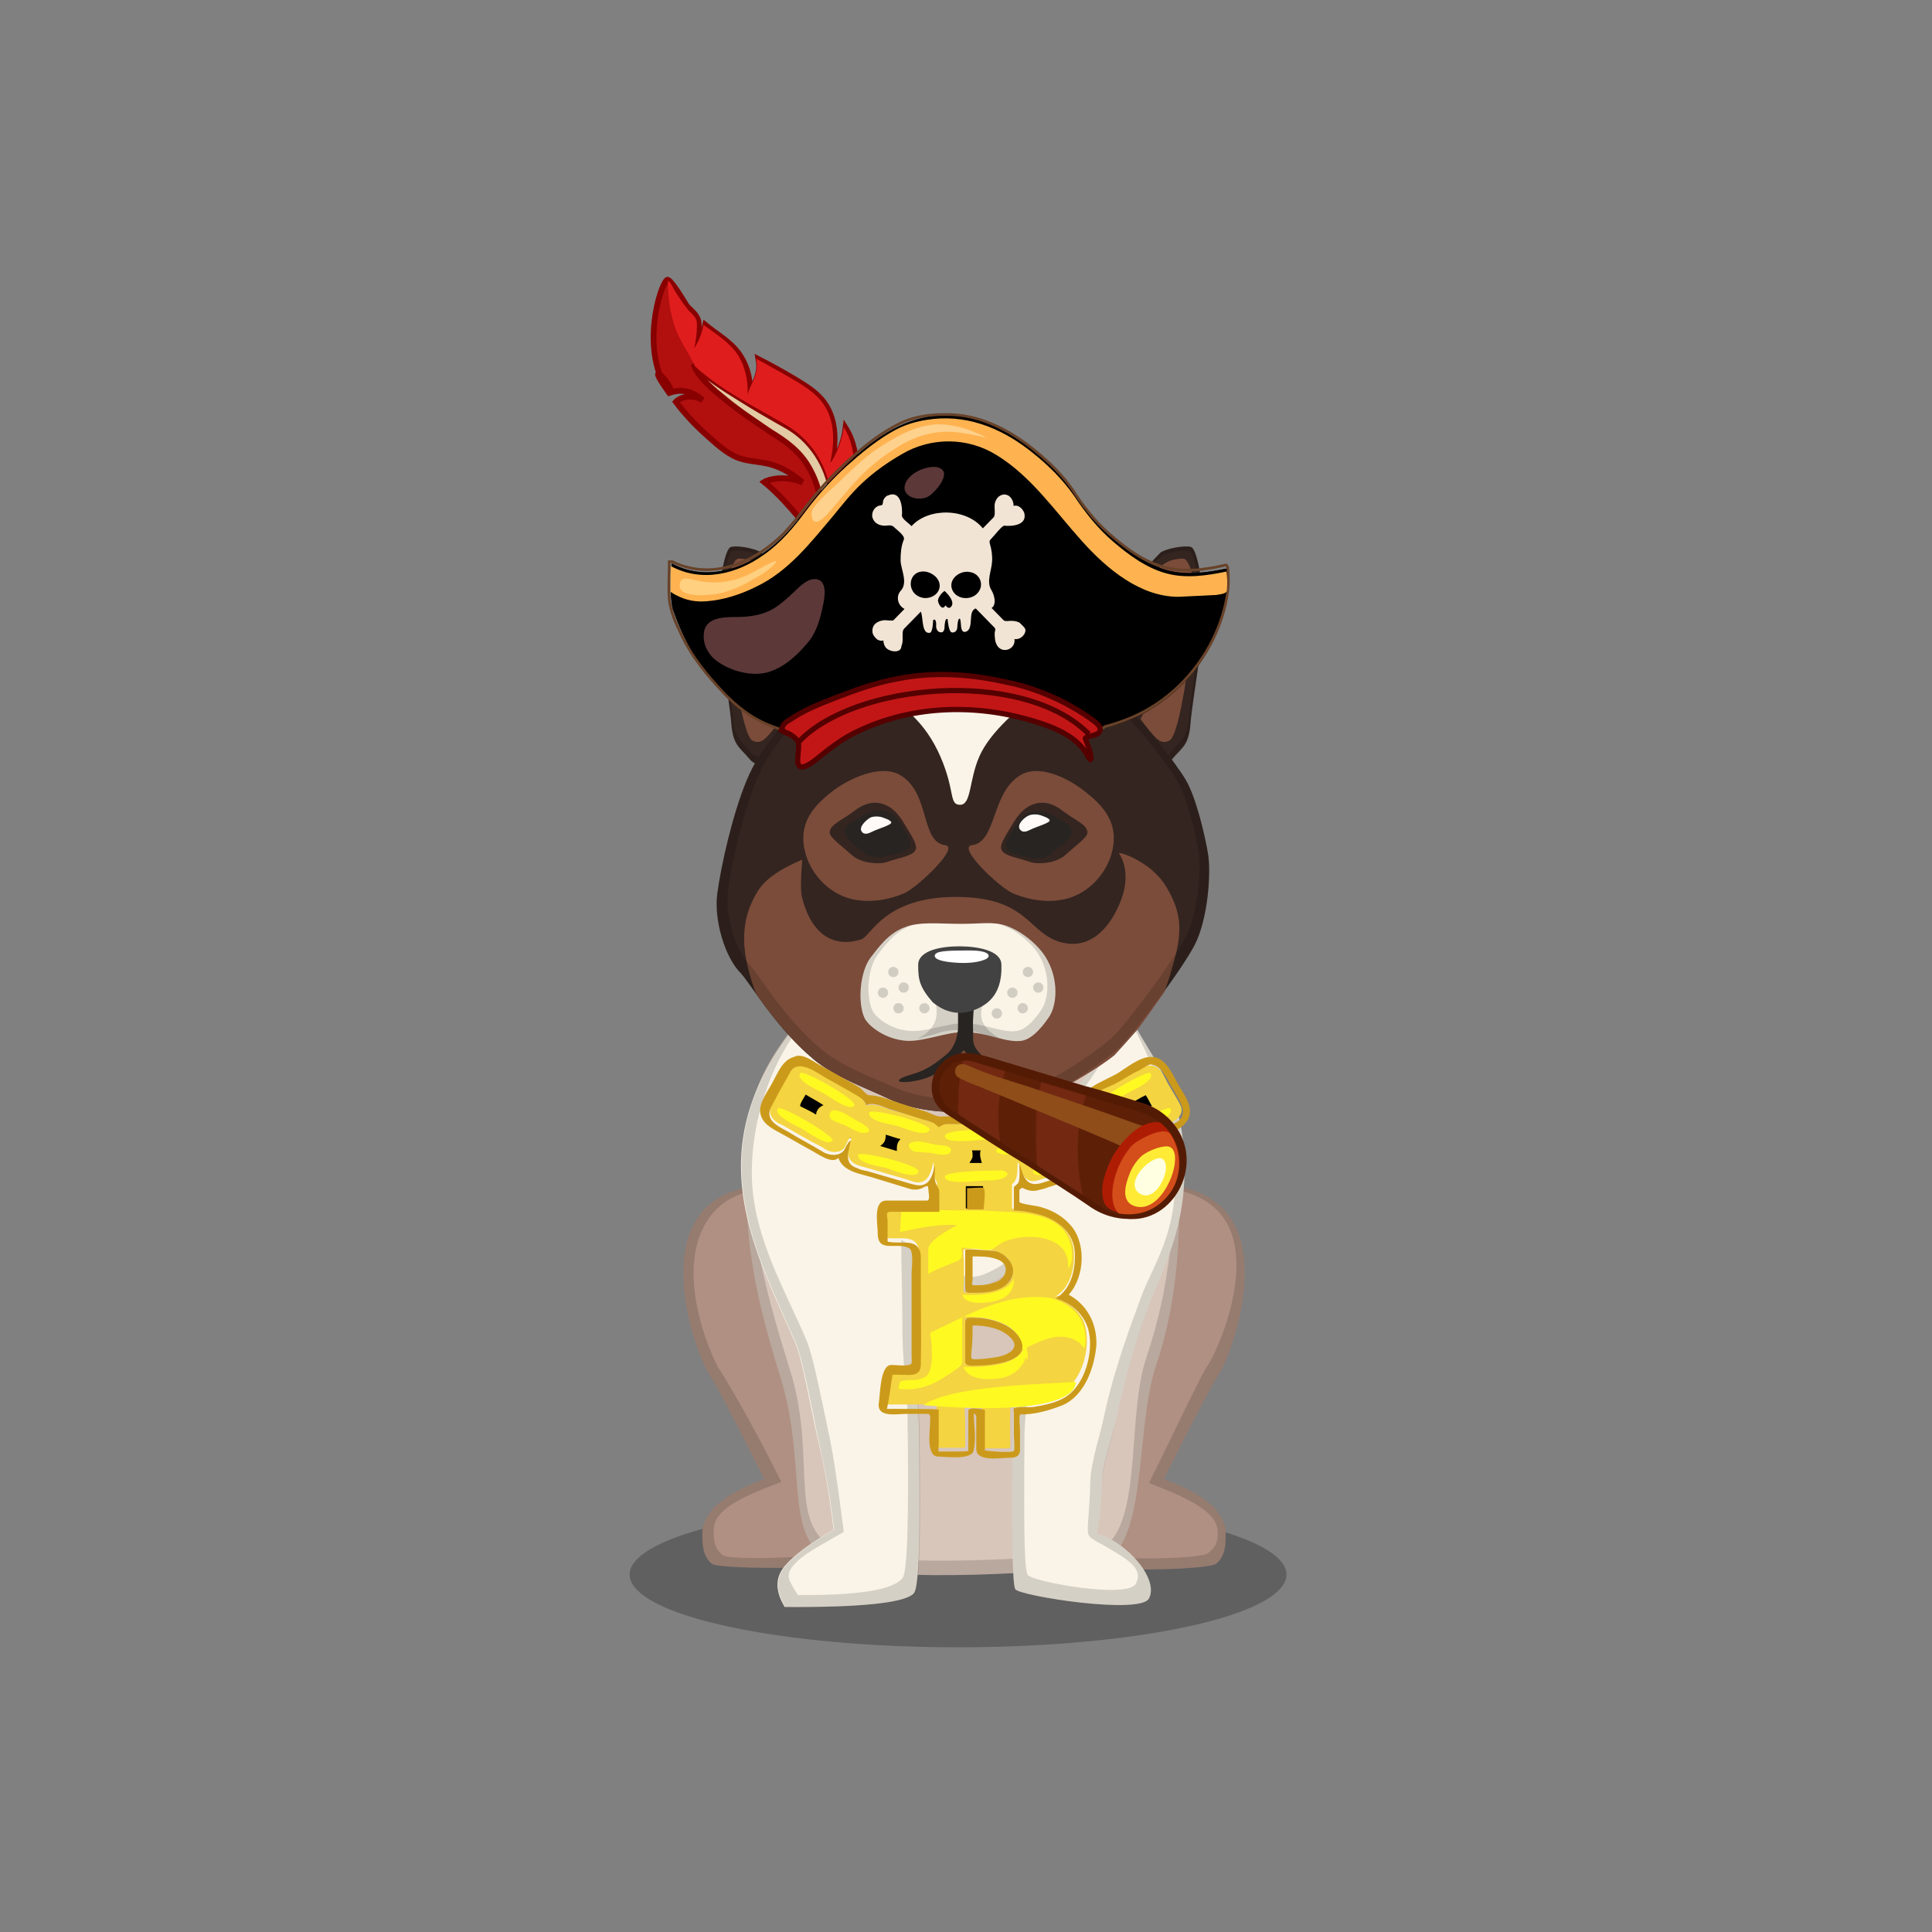 ﻿<?xml version="1.0" encoding="utf-8"?><!DOCTYPE svg PUBLIC "-//W3C//DTD SVG 1.1//EN" "http://www.w3.org/Graphics/SVG/1.1/DTD/svg11.dtd"><svg x="0" y="0" width="340px" height="340px" viewBox="0, 0, 340, 340" preserveAspectRatio="xMidYMid" font-size="0" id="a" enable-background="new 0 0 340 340" xmlns="http://www.w3.org/2000/svg" xmlns:xlink="http://www.w3.org/1999/xlink" xmlns:xml="http://www.w3.org/XML/1998/namespace" version="1.1"><rect x="0" y="0" width="340" height="340" fill="#808080" stroke="none"/><g id="b" fill="#000"><g id="c"><g transform="translate(0, 0) translate(0, 224)" id="d"><ellipse cx="168.6" cy="53.1" rx="57.8" ry="12.8" fill-opacity="0.25" id="e" /></g><g id="f"><g transform="translate(112, 105.2) translate(22, 133)" id="g" /><g transform="translate(127.5, 273.3) scale(1) translate(-127.5, -273.3) translate(90.9, 84.8) translate(29, 123)" id="h"><g transform="translate(22.5, 34.5) scale(-1, 1) translate(-22.5, -34.5)" id="i"><path d="M0.5 21.2 C0.5 5.6 29.7 -5.2 40.3 4.4 C49.4 12.7 41.6 31.9 40.3 33.7 C39.4 34.9 36.1 41.1 30.4 52.5 C37.7 55.2 41.3 58.4 41.3 62.1 C41.3 63.8 41.3 66.1 39.6 67.4 C38.3 68.4 19.6 68.3 15.4 67.4 C11.2 66.5 0.3 66.2 0.5 57.8 C0.7 48.8 0.5 29.2 0.5 21.2 z" id="j" fill="#B09082" /><path d="M0.5 21.2 C0.5 5.6 29.7 -5.2 40.3 4.4 C49.4 12.7 41.6 31.9 40.3 33.7 C39.4 34.9 36.1 41.1 30.4 52.5 C37.7 55.2 41.3 58.4 41.3 62.1 C41.3 63.8 41.3 66.1 39.6 67.4 C38.3 68.4 19.6 68.3 15.4 67.4 C11.2 66.5 0.3 66.2 0.5 57.8 C0.7 48.8 0.5 29.2 0.5 21.2 z M2 21.6 C2 25.7 2.6 32.8 2.5 39.9 C2.4 45.8 1.6 51.8 1.6 55.7 C1.4 63.7 11.3 64.4 15.3 65.3 C19.3 66.2 36.4 66.9 37.7 65.9 C39.3 64.7 39.3 63 39.3 61.4 C39.3 57.9 34.4 55.6 27.4 53 C32.8 42.1 37.7 34 38.5 32.9 C40.9 28.4 47 12.6 38.4 4.6 C28.3 -4.5 2 6.8 2 21.6 z" opacity="0.15" id="k" /></g></g><g transform="translate(212.4, 273.3) scale(1) translate(-212.4, -273.3) translate(90.9, 84.8) translate(107, 157.5) scale(-1, 1) translate(-107, -157.5) translate(85, 123)" id="l"><g id="m"><path d="M42.8 20.7 C42.8 5.1 15.8 -5.2 5.2 4.4 C-3.9 12.7 3.9 31.9 5.2 33.7 C6.1 34.9 9.4 41.1 15.1 52.5 C7.8 55.2 4.2 58.4 4.2 62.1 C4.2 63.8 4.2 66.1 5.9 67.4 C7.2 68.4 24.3 69 30.1 67.4 C30.3 67.3 33.1 66.7 34 66.4 C37.5 65.2 42.4 63.3 42.7 59.9 C44.2 44.3 42.8 29.9 42.8 20.7 z" id="n" fill="#B09082" /><path d="M42.8 20.7 C42.8 29.9 44.2 44.3 42.7 59.9 C42.4 63.3 37.5 65.2 34 66.4 C33.1 66.7 30.3 67.3 30.1 67.4 C24.2 69 7.2 68.4 5.9 67.4 C4.2 66.1 4.2 63.8 4.2 62.1 C4.2 58.4 7.8 55.2 15.1 52.5 C9.4 41.1 6.1 34.9 5.2 33.7 C3.9 31.9 -3.9 12.7 5.2 4.4 C15.8 -5.2 42.8 5.1 42.8 20.7 z M41.8 20.4 C41.8 5.6 16.2 -4.4 6.1 4.8 C-2.5 12.6 6 30.7 7.3 32.4 C8.2 33.5 12.3 42.3 17.7 53.2 C10.8 55.8 5.6 58.3 5.6 61.8 C5.6 63.4 5.7 64.3 7.4 65.6 C8.6 66.5 24.1 67 29.7 65.5 C29.9 65.4 34.8 64.5 35.7 64.2 C39 63.1 41.6 60.9 41.9 57.7 C43.1 42.8 41.8 29.1 41.8 20.4 z" opacity="0.15" id="o" /></g></g><g transform="translate(90.9, 84.8) translate(37, 51)" id="p"><g transform="translate(3, 0)" id="q"><path d="M61.7 20.1 C61.7 36.4 64.4 34.7 66.1 39.3 C67.8 43.9 74.7 53 76 65.8 C77.3 78.6 76.6 92.6 72.6 104.3 C68.6 116 71.5 137.3 61.8 140 C61.5 140.1 29.8 143.1 18 140 C5.8 136.8 11.8 123.7 6.4 106.4 C1 89.1 0.1 80.3 0.4 65.8 C0.7 51.3 10.7 44.1 12.5 39.2 C14.3 34.3 16.6 32.5 16.6 20 C16.6 7.5 24.6 0.5 42.2 1 C47.5 1.2 61.7 3.7 61.7 20.1 z" id="r" fill="#D8C6BA" /><path d="M61.7 20.1 C61.7 36.4 64.4 34.7 66.1 39.3 C67.8 43.9 74.7 53 76 65.8 C77.3 78.6 76.6 92.6 72.6 104.3 C68.6 116 71.5 137.3 61.8 140 C61.5 140.1 29.8 143.1 18 140 C5.8 136.8 11.8 123.7 6.4 106.4 C1 89.1 0.1 80.3 0.4 65.8 C0.7 51.3 10.7 44.1 12.5 39.2 C14.3 34.3 16.6 32.5 16.6 20 C16.6 7.5 24.6 0.5 42.2 1 C47.5 1.2 61.7 3.7 61.7 20.1 z M61.2 20.2 C61.2 4.2 47.3 1.7 42.1 1.5 C24.9 1 17.1 7.9 17.1 20.1 C17.1 32.3 14.8 34.1 13.1 38.9 C11.4 43.7 1.5 50.7 1.2 64.9 C0.9 79.1 2.8 88.3 8.1 105.2 C13.4 122.1 6.5 134.3 18.4 137.5 C29.9 140.5 61 137.6 61.3 137.5 C70.8 134.9 67 114.3 70.9 102.9 C74.8 91.5 76.5 77.5 75.2 64.9 C73.9 52.4 67.2 43.5 65.5 39 C63.8 34.5 61.2 36.1 61.2 20.2 z" opacity="0.15" id="s" /></g></g><g transform="translate(90.9, 84.8) translate(78.5, 145.5) scale(-1, 1) translate(-78.5, -145.5) translate(39, 92)" id="t"><path d="M68.1 2.7 C65.6 5.6 57.8 23.3 40.2 24.2 C21.5 24.9 13.3 5.5 10.6 0.9 C7 8.7 1.1 13.8 0.5 26.6 C-0.1 39.4 4.4 46.5 6.7 52.8 C8.4 57.4 10.7 64.5 12.6 73.4 C13.3 76.6 15 81.2 15 84.3 C15.3 96.3 17.5 91.7 13.2 94.2 C8.9 96.7 5.2 101.6 6.7 104.5 C8.2 107.4 29.2 104.1 30.2 102.9 C30.7 102.3 30.9 95.4 30.7 74 C30.6 70.2 29.5 64.3 29.2 57 C29.1 53.6 30 50.6 29.7 46.2 C33.7 48.7 35.2 49.7 38.2 49.6 C41 49.7 42.2 48 46.8 45.5 C46.8 49.8 47.8 53.2 47.9 56.9 C48 63.8 47.3 70.3 47.2 74 C46.9 94.5 47.2 102.3 48 103.5 C49.2 105.2 56.8 106.1 70.8 106 C72.5 103.2 72.5 100.8 70.8 98.8 C69.1 96.8 66.2 94.7 62.2 92.4 C63.3 83.7 63.9 81.2 65.2 75.5 C66.2 71 67.7 62.7 68.7 60.2 C72.3 51.4 78.4 40.6 78.5 28.7 C78.6 16.8 72.4 8 68.1 2.7 z" id="u" fill="#FAF4E8" /><path d="M68.1 2.7 C72.4 8 78.5 16.8 78.4 28.7 C78.3 40.6 72.2 51.4 68.6 60.2 C67.6 62.8 66 71 65.1 75.5 C63.9 81.2 63.2 83.7 62.1 92.4 C66.1 94.7 69 96.8 70.7 98.8 C72.4 100.8 72.4 103.2 70.7 106 C56.7 106.1 49.1 105.2 47.9 103.5 C47.1 102.3 46.8 94.5 47.1 74 C47.2 70.3 47.9 63.8 47.8 56.9 C47.7 53.1 46.7 49.8 46.7 45.5 C42.1 48 40.9 49.7 38.1 49.6 C35.1 49.7 33.6 48.7 29.6 46.2 C30 50.6 29 53.6 29.2 57 C29.5 64.3 30.6 70.2 30.7 74 C30.9 95.4 30.7 102.3 30.2 102.9 C29.2 104.1 8.2 107.4 6.7 104.5 C5.2 101.6 8.9 96.7 13.2 94.2 C17.5 91.7 15.3 96.3 15 84.3 C14.9 81.1 13.2 76.6 12.6 73.4 C10.7 64.5 8.4 57.5 6.7 52.8 C4.4 46.5 -0.1 39.4 0.5 26.6 C1.1 13.8 7 8.7 10.6 0.9 C13.3 5.5 21.5 24.9 40.2 24.2 C57.8 23.3 65.6 5.6 68.1 2.7 z M68.1 3.9 C66.9 6.2 63.6 12.3 57.5 17.9 C52.5 22.5 44.3 27.3 38.5 27.3 C34.8 27.5 26 22.6 22.4 19.5 C17.8 15.6 11.8 5.2 10.6 1.4 C7.1 8.9 2.7 15.8 2.1 28 C1.5 40.2 5.9 45.5 8.1 51.5 C9.7 55.9 12.8 63.9 14.6 72.4 C15.2 75.4 16.9 80.5 17 83.5 C17.3 94.9 18.7 92.8 14.6 95.2 C10.5 97.6 7.6 99.2 9 101.9 C10.4 104.6 27 101.6 28 100.4 C28.5 99.8 28.8 95.8 28.6 75.4 C28.5 71.7 27.6 64.9 27.3 57.9 C27.2 54.7 26.9 46.1 26.6 41.9 C30.4 44.3 35 48 37.9 47.9 C40.6 48 45.9 43.8 50.3 41.4 C50.3 45.5 50.1 52.2 50.1 55.8 C50.2 62.3 49.2 68.8 49.2 72.3 C48.9 91.8 49.3 99.6 50 100.8 C51.1 102.4 55.2 104 68.5 103.9 C70.1 101.2 70.8 100.5 69.2 98.6 C67.6 96.7 64.2 95 60.4 92.8 C61.5 84.5 62.1 79.7 63.3 74.3 C64.2 70 65.8 62 66.8 59.5 C70.2 51.1 76.5 41.1 76.6 29.8 C76.6 18.6 72.2 8.9 68.1 3.9 z" opacity="0.15" id="v" /></g></g><g transform="translate(169.6, 188) scale(0.911) translate(-169.6, -188)" id="w"><g transform="translate(141.1, 120.1) scale(0.8) translate(-141.1, -120.1) translate(93.5, 79) translate(23, 0)" id="x"><g transform="translate(18.796, 27.5) scale(-1, 1) translate(-18.796, -27.5) translate(0.796, 0)" id="y"><path d="M6.1 38.9 C10.1 42.5 15.4 46.7 17.9 49.8 C20.7 53.3 26 54.1 28.3 51.3 C30.6 48.5 32.3 48.1 32.7 42.7 C33.1 37.3 36.2 20.2 36 15.4 C35.8 10.6 34.5 0.6 32.8 0.1 C31.1 -0.4 26.4 0.6 25.4 1.5 C24.4 2.4 2.2 26.3 1.3 28.2 C0.3 30.1 2.1 35.2 6.1 38.9 z" id="z" fill="#342520" /><path d="M6.1 38.9 C2.1 35.2 0.3 30.1 1.3 28.2 C2.2 26.3 24.4 2.4 25.4 1.5 C26.4 0.6 31.1 -0.4 32.8 0.1 C34.5 0.6 35.7 10.6 35.9 15.3 C36.1 20 33 37.3 32.6 42.7 C32.2 48.1 30.5 48.5 28.2 51.3 C25.9 54.1 20.6 53.3 17.8 49.8 C15.4 46.7 10.1 42.5 6.1 38.9 z M7.7 37.7 C11.4 41.1 16.3 45.1 18.6 48 C21.2 51.3 26.1 52.1 28.2 49.4 C30.3 46.7 31.9 46.4 32.3 41.3 C32.7 36.2 35.5 20.1 35.4 15.6 C35.3 11.1 33.9 1.6 32.4 1.1 C30.8 0.6 26.5 1.6 25.6 2.4 C24.7 3.2 4.1 25.8 3.3 27.6 C2.3 29.4 4 34.2 7.7 37.7 z" opacity="0.15" id="a1" /><path d="M8.1 28.2 C7.5 24.8 23.1 7.3 24.9 5.4 C26.7 3.5 28.4 3 30.8 2.9 C33.2 2.8 34.6 13 33.6 18.7 C32.6 24.4 30.3 45.7 27.5 46.9 C24.7 48.1 23.9 45.6 16.5 36.4 C13.2 32.2 8.8 31.5 8.1 28.2 z" id="b1" fill="#7B4C3A" /><path d="M12.2 34 C17.3 30.7 20.4 27.8 21.5 25.3 C22.1 24 23.6 27.6 23.7 32.2 C23.8 34.2 22.7 37.6 20.4 42.4 L12.2 34 z" id="c1" fill="#342520" /></g></g><g transform="translate(196.7, 120.1) scale(0.8) translate(-196.7, -120.1) translate(101.8, 79) translate(102.4, 27) scale(-1, 1) translate(-102.4, -27) translate(83.4, 0)" id="d1"><g transform="translate(18.704, 27) scale(-1, 1) translate(-18.704, -27) translate(0.204, 0)" id="e1"><path d="M4.4 39.1 C8.4 42.7 13.1 47.2 16.8 49.8 C20.4 52.4 24.9 54.1 27.2 51.3 C29.5 48.5 31.2 48.1 31.6 42.7 C32 37.3 35.1 20.2 34.9 15.4 C34.7 10.6 33.4 0.6 31.7 0.1 C30 -0.4 25.3 0.6 24.3 1.5 C23.3 2.4 1.1 26.3 0.2 28.2 C-0.8 30.1 0.4 35.4 4.4 39.1 z" id="f1" fill="#342520" /><path d="M4.4 39.1 C0.4 35.4 -0.8 30.1 0.2 28.2 C1.1 26.3 23.3 2.4 24.3 1.5 C25.3 0.6 30 -0.4 31.7 0.1 C33.4 0.6 34.6 10.6 34.8 15.3 C35 20 31.9 37.2 31.5 42.6 C31.1 48 29.4 48.4 27.1 51.2 C24.8 54 20.3 52.3 16.7 49.7 C13 47.2 8.4 42.7 4.4 39.1 z M6.1 37.9 C9.8 41.3 14.1 45.5 17.5 48 C20.8 50.5 25 52.1 27.1 49.4 C29.2 46.7 30.8 46.4 31.2 41.3 C31.6 36.2 34.4 20.1 34.2 15.6 C33.9 11 32.8 1.6 31.3 1.1 C29.7 0.6 25.4 1.6 24.5 2.4 C23.5 3.3 3 25.8 2.2 27.6 C1.3 29.4 2.4 34.4 6.1 37.9 z" opacity="0.15" id="g1" /><path d="M7 28.2 C6.4 24.8 22 7.3 23.8 5.4 C25.6 3.5 27.3 3 29.7 2.9 C32.1 2.8 33.5 13 32.5 18.7 C31.5 24.4 29.2 45.7 26.4 46.9 C23.6 48.1 22.8 45.6 15.4 36.4 C12 32.2 7.7 31.5 7 28.2 z" id="h1" fill="#7B4C3A" /><path d="M11 34 C16.1 30.7 19.2 27.8 20.3 25.3 C20.9 24 22.4 27.6 22.5 32.2 C22.6 34.2 21.5 37.6 19.2 42.4 L11 34 z" id="i1" fill="#342520" /></g></g><g transform="translate(96.5, 81.9) translate(23, 22)" id="j1"><g id="k1"><path d="M8.2 28.4 C11 21.7 15.7 17.3 19.3 12.7 C22.9 8.1 31.7 5.6 37.3 4.5 C41.1 3.8 45.5 4.2 50.5 5.5 C52.6 4.5 55.6 4.2 59.5 4.5 C66.7 4.5 74.5 9 78.8 11.8 C83 14.6 91 25 93 28.4 C95 31.8 96.7 39.1 97.3 42.7 C97.9 46.3 97.3 55.3 94.7 60.3 C92.1 65.3 82.5 78 79.9 80.3 C76.4 83.4 71.5 86.4 67.9 88.5 C62.3 91.8 46 95 35.4 89.9 C31.5 88 25.1 85.8 20.9 82.2 C13.5 75.9 8.9 67.7 7 65.7 C4 62.7 1.8 55.5 2.5 50.3 C3.2 45.1 5.4 35.1 8.2 28.4 z" id="l1" fill="#342520" /><path d="M88.9 69.3 C87.1 71.9 85.2 74.6 83.6 76.7 C82.3 78.2 81.1 79.5 80.2 80.5 C79.9 80.8 79.6 81.2 79.2 81.6 C75.8 84.3 71.3 86.7 68.2 88.6 C62.6 91.8 46 95 35.4 89.9 C31.8 88.2 26.1 86.1 21.9 83 C21 82.2 20 81.4 19 80.5 C18.5 80 18 79.5 17.5 79 L14.9 76.1 C13 73.9 11.4 71.7 10.1 69.9 C9.3 68 8.6 65.7 8.1 63.2 C7.1 58 7.9 53.8 10.3 49.9 C11.7 47.6 14.6 45.6 18.9 43.8 C18.6 47.5 18.6 49.9 18.8 50.8 C20.2 56.9 23.9 61.2 30.3 59.2 C32.2 58.6 34.7 51 48.6 51 C62.5 51 62.5 57.9 68.7 59.7 C74.9 61.5 78.8 56.3 80.6 51.3 C82.4 46.3 80.5 43.1 80.1 42.6 C79.7 42.1 86.2 44 89.2 49 C92.2 54 92.5 57.7 90.4 64.5 C89.9 66.5 89.3 68.1 88.9 69.3 z" id="m1" fill="#7B4C3A" /><path d="M8.2 28.4 C11 21.7 15.7 17.3 19.3 12.7 C22.9 8.1 31.7 5.6 37.3 4.5 C41.1 3.8 45.5 4.2 50.5 5.5 C52.6 4.5 55.6 4.2 59.5 4.5 C66.7 4.5 74.5 9 78.8 11.8 C83 14.6 91 25 93 28.4 C95 31.8 96.7 39.1 97.3 42.7 C97.9 46.3 97.3 55.3 94.7 60.3 C92.1 65.3 82.5 78 79.9 80.3 C76.4 83.4 71.5 86.4 67.9 88.5 C62.3 91.8 46 95 35.4 89.9 C31.5 88 25.1 85.8 20.9 82.2 C13.5 75.9 8.9 67.7 7 65.7 C4 62.7 1.8 55.5 2.5 50.3 C3.2 45.1 5.4 35.1 8.2 28.4 z M10.1 28.4 C7.4 34.9 5.3 44.5 4.6 49.5 C3.9 54.5 6 61.4 8.9 64.3 C10.7 66.2 15.2 74.1 22.2 80.1 C26.2 83.6 32.3 85.8 36.1 87.5 C46.3 92.4 61.9 89.3 67.2 86.1 C70.6 84.1 75.3 81.2 78.7 78.2 C81.2 76 90.4 63.7 92.9 58.9 C95.4 54.1 96 45.4 95.4 42 C94.8 38.5 93.2 31.5 91.2 28.3 C89.2 25.1 81.6 15.1 77.6 12.4 C73.6 9.7 66.1 5.4 59.2 5.4 C55.5 5.1 52.6 5.5 50.6 6.4 C45.8 5.1 41.6 4.7 37.9 5.4 C32.5 6.4 24.1 8.8 20.7 13.3 C17.3 17.8 12.8 21.9 10.1 28.4 z" opacity="0.15" id="n1" /><path d="M32.7 10.5 C38.2 13.7 42.7 17.2 45.6 23.9 C48.5 30.6 47.2 33.2 49.4 33.2 C51.6 33.2 51.1 28.5 53.1 23.9 C55.1 19.3 60.7 14.2 66.5 10.5 C67.2 10 63.6 8.3 60.1 8.4 C56.9 8.6 52.2 10.5 50 10.5 C48 10.5 45 8.8 40.7 8.4 C34.9 7.9 29.5 8.7 32.7 10.5 z" id="o1" fill="#FAF4E8" /></g></g><g id="p1"><g transform="translate(96.5, 81.9) translate(49, 49)" id="q1"><path d="M4.9 47.3 C3.6 44.4 4 38.4 6.2 35.6 C7.4 34.1 9.4 31.1 12.6 29.9 C15.5 28.7 19.3 29.2 23.6 29.2 C27.7 29.2 29.8 28.7 32.4 29.6 C35.4 30.7 38.4 33.2 39.9 35.6 C42.6 39.9 42.1 45.1 40.5 47.3 C39.8 48.3 37.6 51.5 35.2 51.8 C32.2 52.2 28.5 50.1 24.2 50.1 C20.6 50.1 16.7 51.9 13.2 51.8 C9 51.6 5.6 48.9 4.9 47.3 z" id="r1" fill="#FAF4E7" /><path d="M14.9 29.3 C14.4 29.4 13.9 29.5 13.5 29.7 C10.6 30.9 8.7 33.6 7.6 35 C5.5 37.6 5.2 43.1 6.4 45.8 C7 47.3 10.2 49.8 14 49.9 C17.2 50 20.9 48.4 24.1 48.4 C28.1 48.4 31.5 50.3 34.3 49.9 C36.5 49.6 38.5 46.7 39.1 45.8 C40.5 43.7 41 39 38.5 35 C37.2 32.9 34.4 30.5 31.6 29.5 C31.3 29.4 30.9 29.3 30.6 29.2 C31.2 29.3 31.8 29.4 32.4 29.6 C35.4 30.7 38.4 33.2 39.9 35.6 C42.6 39.9 42.1 45.1 40.5 47.3 C39.8 48.3 37.6 51.5 35.2 51.8 C32.2 52.2 28.5 50.1 24.2 50.1 C20.6 50.1 16.7 51.9 13.2 51.8 C9 51.7 5.6 48.9 4.9 47.3 C3.6 44.4 4 38.4 6.2 35.6 C7.4 34.1 9.4 31.1 12.6 29.9 C13.3 29.6 14.1 29.4 14.9 29.3 z" opacity="0.15" id="s1" /><g opacity="0.4" transform="translate(6, 34)" id="t1"><circle cx="29.5" cy="11.5" r="1" opacity="0.4" id="u1" /><circle cx="24.5" cy="12.5" r="1" opacity="0.4" id="v1" /><circle cx="5.5" cy="11.5" r="1" opacity="0.4" id="w1" /><circle cx="10.5" cy="11.5" r="1" opacity="0.4" id="x1" /><circle cx="4.5" cy="4.5" r="1" opacity="0.4" id="y1" /><circle cx="32.5" cy="7.5" r="1" opacity="0.4" id="z1" /><circle cx="27.5" cy="8.5" r="1" opacity="0.4" id="a2" /><circle cx="6.5" cy="7.5" r="1" opacity="0.4" id="b2" /><circle cx="2.5" cy="8.5" r="1" opacity="0.4" id="c2" /><circle cx="30.5" cy="4.5" r="1" opacity="0.4" id="d2" /></g><path d="M16.9 41.4 C18.5 43.3 19.1 45.2 18.8 47.1 C18.5 49 17.2 50.4 15.1 51.4 C16.4 51.1 17.3 50.8 17.9 50.7 C19 50.4 19.9 50 20.8 49.9 C21.7 49.7 22.6 49.7 23.3 49.7 C24.2 49.7 25 49.8 26.1 50 C26.7 50.1 27.3 50.4 28.4 50.7 C28.9 50.8 29.8 51 31 51.3 C28.9 50.1 27.7 48.7 27.5 47.2 C27.3 45.7 27.9 43.8 29.4 41.4 C26.7 42.9 24.7 43.7 23.4 43.7 C22.1 43.7 19.8 42.9 16.9 41.4 z" opacity="0.15" id="e2" /></g><g transform="translate(91.2, 99.4) translate(65, 74)" id="f2"><path d="M4.2 17 C7.4 16.4 9.1 15 10.5 13.9 C11.4 13.2 12.4 12.3 13.4 11.1 C14.7 12.7 15.6 13.7 16.2 14.1 C17 14.8 19.4 16.3 20.9 16.9 C22.4 17.5 26.3 17.8 26.3 17.2 C26.3 16.6 21.8 15.9 20.2 14.7 C18.6 13.5 17 12.5 15.9 11 C14.9 9.6 15.3 8.6 15.2 7 C15.1 5 15.4 2.8 15.5 1.3 C15.6 -0.7 12.3 -0.1 12.3 1.3 C12.3 2.7 12.3 4.8 12.3 6.6 C12.3 8.4 11.6 10.6 10.2 11.8 C8.8 13 6.9 14.5 4.8 15.3 C3.5 15.8 0.8 16.4 0.9 17 C0.8 17.4 2.9 17.3 4.2 17 z" id="g2" fill="#282421" /></g><g transform="translate(169.6, 169) scale(0.8) translate(-169.6, -169) translate(108, 94.8) translate(50, 68)" id="h2"><g id="i2"><path d="M10.5 0.5 C14.7 0.5 20.6 1.4 20.7 4.9 C20.8 8.4 20.2 12.6 16 15 C11.8 17.4 7.7 17 4.1 14 C0.9 10.3 0.6 8.5 0.6 5 C0.6 1.5 6.1 0.5 10.5 0.5 z" id="j2" fill="#424242" /><path d="M4.6 2.8 C4.6 4 8.1 4.4 10.6 4.5 C13.1 4.6 15.3 4.3 16.7 3.7 C18.1 3.2 18.6 1.5 13 1.5 C7.5 1.5 4.6 1.6 4.6 2.8 z" id="k2" fill="#FFF" /></g></g><g transform="translate(153, 142.8) scale(1) translate(-153, -144.8) translate(110.6, 101.1) translate(28, 31)" id="l2"><g id="m2"><path d="M27.4 14.8 C22.7 14.2 24.5 5.1 19.1 1.5 C15.1 -1.3 8.2 2.3 5.5 4.5 C1.9 7.3 -0.5 10.3 0.1 14.8 C0.7 19.3 4 23.4 8.3 24.9 C11.9 26.1 15.9 25.6 19.5 24.1 C22 23 30.4 15.1 27.4 14.8 z" id="n2" fill="#7B4C3A" /><path d="M5.1 12.4 C5.1 10.8 7.5 10 9.7 8.3 C10.5 7.7 12 6.6 13.8 6.6 C16.3 6.6 18.1 8.3 19.3 10.3 C20.6 12.5 22.2 14.7 21.7 15.7 C21.2 16.9 18.6 17.2 16 18.1 C14.8 18.5 11.4 18.4 9.5 16.8 C7.5 15 5.1 13.3 5.1 12.4 z" id="o2" fill="#342520" /><path d="M18.6 10.5 C18.4 10.1 18.2 9.8 17.9 9.5 C17.1 8.6 15.9 8.1 14.6 8.1 C13.9 8.1 13.3 8.3 12.7 8.5 C12.6 8.5 12.6 8.6 12.5 8.6 C12.3 8.7 12.1 8.8 11.9 8.9 C10.1 9.9 8.2 10.7 7.9 12.1 C7.7 13.1 9.8 14.7 11.6 16.1 C11.8 16.2 11.9 16.4 12.1 16.5 C12.1 16.5 12.2 16.5 12.2 16.6 C12.9 17 13.7 17.2 14.5 17.2 C14.7 17.2 14.9 17.2 15.1 17.1 L15.2 17.1 C15.5 17.1 15.7 17 16 16.9 C17.9 16.5 20.2 16.2 20.6 15 C21.1 14.2 19.9 12.3 18.6 10.5 z" id="p2" fill="#282421" /><path d="M11.5 12.4 C12 12.8 12.7 12.5 13.3 12.2 C14.5 11.6 17.1 10.9 17 10.4 C16.9 9.9 15.4 9.5 15.2 9.4 C14.5 9.2 13.5 9.2 12.9 9.5 C12.1 10 10.4 11.5 11.5 12.4 z" id="q2" fill="#FFFAF8" /></g></g><g transform="translate(184.2, 142.8) scale(1) translate(-184.2, -144.8) translate(101.6, 101.1) translate(68, 31)" id="r2"><g id="s2"><path d="M1.6 14.8 C6.3 14.2 5.3 5.1 10.6 1.5 C14.6 -1.3 20.8 2.3 23.5 4.5 C27.1 7.3 29.5 10.3 28.9 14.8 C28.3 19.3 25 23.4 20.7 24.9 C17.1 26.1 13.1 25.6 9.5 24.1 C6.9 23 -1.4 15.1 1.6 14.8 z" id="t2" fill="#7B4C3A" /><path d="M23.9 12.4 C23.9 10.8 21.5 10 19.3 8.3 C18.5 7.7 17 6.6 15.2 6.6 C12.7 6.6 10.9 8.3 9.7 10.3 C8.4 12.5 6.8 14.7 7.3 15.7 C7.8 16.9 10.4 17.2 13 18.1 C14.2 18.5 17.6 18.4 19.5 16.8 C21.5 15 23.9 13.3 23.9 12.4 z" id="u2" fill="#342520" /><path d="M17.1 9 C16.9 8.9 16.7 8.8 16.5 8.7 C16.4 8.7 16.4 8.6 16.3 8.6 C15.7 8.3 15.1 8.2 14.4 8.2 C13.1 8.2 12 8.7 11.1 9.6 C10.8 9.9 10.5 10.3 10.3 10.7 C9.1 12.4 7.8 14.4 8.2 15.3 C8.7 16.5 10.9 16.8 12.8 17.2 C13.1 17.3 13.3 17.4 13.6 17.4 L13.7 17.4 C13.9 17.4 14.1 17.4 14.3 17.4 C15.2 17.4 15.9 17.2 16.6 16.7 C16.6 16.7 16.7 16.7 16.7 16.6 C16.9 16.5 17.1 16.3 17.2 16.2 C19.1 14.8 21.1 13.2 20.9 12.2 C20.8 10.8 18.9 10.1 17.1 9 z" id="v2" fill="#282421" /><path d="M11.1 12 C11.6 12.4 12.3 12.1 12.9 11.8 C14.1 11.2 16.7 10.5 16.6 10 C16.5 9.5 15 9.1 14.8 9 C14.1 8.8 13.1 8.8 12.5 9.1 C11.6 9.5 9.9 11.1 11.1 12 z" id="w2" fill="#FFFAF8" /></g></g></g></g></g><g id="x2"><g transform="matrix(1, 0, 0, 1, 0, -0.02)"><g transform="translate(112.588, 48.888) scale(0.774, 0.792)"><g transform="translate(168, 824) translate(-2362.6, -971.8)" id="y2"><g id="z2"><path d="M2236.4 206.7 C2236.5 206.1 2237.1 205.5 2237.3 205 C2237.9 203.8 2238.2 202.5 2238.5 201.2 C2239 197.8 2238.1 193.5 2237.1 190.2 C2235.4 184.9 2230.1 181.1 2225.7 178.4 C2218.5 174 2211.7 169.2 2204.8 164.5 C2204.9 165.9 2205.2 167.4 2206 168.7 C2206.7 170 2208.1 170.9 2209.3 171.8 C2212.1 174 2215.1 176.2 2218.1 178.3 C2220.5 180 2222.9 181.6 2225.2 183.5 C2227.4 185.5 2229.2 188.1 2230.7 190.6 C2232.1 193.1 2233.4 195.7 2234.5 198.4 C2234.7 199.1 2235.1 199.9 2235.3 200.8 C2235.3 201 2235.4 201.6 2235.5 201.7 C2235.6 201.8 2234.9 204.4 2234.8 204.6 C2234.2 207.7 2233.6 210.7 2233 213.7 C2235.1 209.5 2236.3 206.9 2236.4 206.7 C2236.5 206.2 2236.3 206.9 2236.4 206.7 z" id="a3" fill="#E3CBA4" /><path d="M2201.3 173.4 C2194.6 164.3 2199.1 149.6 2200.8 148.3 C2201.5 147.8 2204.9 153.5 2205.3 154.1 C2206.4 155.3 2207.9 156.2 2208 158 C2208.1 159.9 2207.8 161.8 2207.4 163.5 C2207.4 163.5 2208.9 161.1 2209.5 158.3 C2212.1 160.4 2215.2 162 2217.2 164.8 C2219.1 167.5 2219.9 170.7 2219.6 174 C2220.3 171.3 2222.3 169.6 2221.6 165.9 C2224.2 167.2 2226.8 168.6 2229.4 170.1 C2231.6 171.4 2234.1 172.8 2235.9 174.8 C2239.4 178.8 2239.3 184.1 2238.3 189.1 C2238.7 189 2240.9 185.3 2241.4 181.2 C2245.1 187 2244.2 195.1 2240.6 200.7 C2242.4 199.9 2244.6 200.5 2246.3 201.3 C2244.8 201.2 2243.1 201.7 2241.9 202.7 C2244.3 204.1 2245 207.1 2244.5 209.7 C2243.9 207.6 2242.3 205.9 2240.3 205.1 C2239.7 204.9 2238.1 204 2237.5 204.4 C2240.4 195.4 2236.3 185.4 2228.2 180.8 C2224.4 178.7 2220.8 176.7 2217.1 174.4 C2213.6 172.3 2209.8 169.9 2206.8 167 C2208 170.2 2211.5 172.8 2214.1 174.9 C2217.3 177.5 2220.8 179.7 2224.2 182 C2227.9 184.2 2231.2 186.5 2233.3 190.4 C2235.8 194.8 2236.5 199.9 2235.3 204.8 C2232.4 204.2 2229.6 198.6 2222.9 193.2 C2224 192.5 2228 191.7 2231.6 193.3 C2229.5 191.5 2227 190 2224.4 189.3 C2221.9 188.6 2219.3 188.7 2216.9 187.8 C2214.1 186.7 2211.8 184.5 2209.6 182.6 C2207.1 180.4 2204.8 178 2202.8 175.4 C2203.5 174.6 2206.2 173.4 2208.9 175 C2205.9 172.5 2203.4 172.7 2201.3 173.4 C2194.6 164.3 2203.4 172.7 2201.3 173.4 z" stroke="#880000" stroke-width="1.3" id="b3" fill="#B20F0F" /><path d="M2207.2 167.5 C2213.3 173 2221.1 176.6 2228.3 180.8 C2236.2 185.5 2240.1 195.3 2237.1 204.1 C2237.7 203.7 2239.2 204.5 2239.8 204.8 C2241.8 205.7 2243.6 207.3 2244 209.5 C2244.5 206.9 2243.8 204 2241.4 202.5 C2242.6 201.4 2244.2 201 2245.8 201.1 C2245.8 201.1 2242.5 199.4 2240.1 200.6 C2243.6 194.9 2244.7 186.9 2241 181 C2240.4 185.2 2238.3 188.8 2237.9 188.9 C2239 184.1 2239.1 178.8 2235.5 174.8 C2233.7 172.9 2231.4 171.5 2229.1 170.2 C2226.5 168.7 2223.8 167.3 2221.1 165.8 C2221.8 169.6 2219.7 171.3 2219.1 173.9 C2219.3 170.8 2218.6 167.7 2217 165.1 C2215.1 162.2 2211.9 160.3 2209.1 158.3 C2208.6 161.1 2207 163.5 2207 163.5 C2207.4 161.7 2207.6 160 2207.6 158.1 C2207.6 156.4 2206.3 155.9 2205.4 154.7 C2204.3 153.4 2203.4 152 2202.5 150.6 C2202.1 150 2201.7 148.8 2201 148.5 C2201 152.3 2201.5 155.9 2202.9 159.6 C2204.1 162.4 2205.9 164.8 2207.2 167.5 C2211.9 171.8 2207.1 167.3 2207.2 167.5 z" id="c3" fill="#E01D1D" /><path d="M2259.1 196.9 C2258.7 197.3 2257.8 198.4 2259 198.4 L2259.1 196.9 z" fill-opacity="0.094" id="d3" /><path d="M2201.9 211.3 C2208.9 215 2216.9 213.1 2223.1 208.7 C2226.9 206.1 2229.8 202.7 2232.6 199 C2235.3 195.5 2238.5 192.2 2241.8 189.1 C2247.5 183.9 2253.7 179.4 2261.5 178.5 C2270 177.6 2277.9 181.1 2284.5 186.3 C2287.8 188.9 2291 192 2293.5 195.5 C2296.1 199.3 2298.9 202.8 2302.5 205.8 C2306.1 208.8 2310 211.6 2314.5 212.8 C2319 214 2323.7 213.3 2328.2 212.4 C2329.4 219.1 2326.5 226.5 2322.9 232.1 C2318.7 238.7 2311.9 244.1 2304.5 246.6 C2303.6 247 2302.6 247.2 2301.7 247.4 C2301.3 247.5 2301.1 247.5 2300.8 247.6 C2300.1 247.8 2299.6 247.5 2299 247.1 C2294.6 245 2290.2 243.2 2285.6 241.8 C2278.1 239.6 2270 238.7 2262.1 239 C2258.1 239.1 2254.1 239.5 2250.1 240.5 C2245.9 241.6 2241.7 243.3 2237.7 245.1 C2236.3 245.8 2234.8 246.5 2233.3 247.2 C2232.4 247.7 2230.8 249.2 2229.8 249 C2225.8 248.1 2221.9 246.5 2218.6 244.2 C2214.2 241.1 2210.1 236.5 2207.2 232.1 C2205.1 228.8 2203.4 225.1 2202.1 221.4 C2201.3 218 2201.8 214.3 2201.9 211.3 C2205.3 213 2201.7 216.4 2201.9 211.3 z" id="e3" fill="#341C1C" /><path d="M2201.9 211.3 C2208.9 215 2216.9 213.1 2223.1 208.7 C2226.9 206.1 2229.8 202.7 2232.6 199 C2235.3 195.5 2238.5 192.2 2241.8 189.1 C2247.5 183.9 2253.7 179.4 2261.5 178.5 C2270 177.6 2277.9 181.1 2284.5 186.3 C2287.8 188.9 2291 192 2293.5 195.5 C2296.1 199.3 2298.9 202.8 2302.5 205.8 C2306.1 208.8 2310 211.6 2314.5 212.8 C2319 214 2323.7 213.3 2328.2 212.4 C2329.4 219.1 2326.5 226.5 2322.9 232.1 C2318.7 238.7 2311.9 244.1 2304.5 246.6 C2303.6 247 2302.6 247.2 2301.7 247.4 C2301.3 247.5 2301.1 247.5 2300.8 247.6 C2300.1 247.8 2299.6 247.5 2299 247.1 C2294.6 245 2290.2 243.2 2285.6 241.8 C2278.1 239.6 2270 238.7 2262.1 239 C2258.1 239.1 2254.1 239.5 2250.1 240.5 C2245.9 241.6 2241.7 243.3 2237.7 245.1 C2236.3 245.8 2234.8 246.5 2233.3 247.2 C2232.4 247.7 2230.8 249.2 2229.8 249 C2225.8 248.1 2221.9 246.5 2218.6 244.2 C2214.2 241.1 2210.1 236.5 2207.2 232.1 C2205.1 228.8 2203.4 225.1 2202.1 221.4 C2201.3 218 2201.8 214.3 2201.9 211.3 C2205.3 213 2201.7 216.4 2201.9 211.3 z" id="f3" /><path d="M2202 210.9 C2209.9 214.7 2218.6 212 2225 206.7 C2228.7 203.8 2231.2 200 2234.3 196.3 C2237.2 192.9 2240.4 189.7 2243.8 186.9 C2246.7 184.4 2249.9 182.1 2253.3 180.4 C2256.6 178.7 2260.3 178.2 2263.9 178.2 C2272.3 178 2279.8 182.2 2285.9 187.4 C2289 190 2291.7 192.8 2293.8 196.1 C2296.2 199.6 2299 202.9 2302.4 205.6 C2305.5 208.2 2309 210.6 2312.8 211.8 C2316.3 213 2320.1 213 2323.8 212.4 C2325 212.3 2326 212 2327.1 211.8 C2327.9 211.7 2328 211.3 2328.3 212.3 C2328.5 214 2328.5 215.7 2328.3 217.4 C2327.8 221.2 2326.6 224.8 2324.9 228.2 C2321 235.9 2314.4 242.2 2306.5 245.5 C2304.8 246.2 2303.1 246.8 2301.3 247.3 C2300.8 247.4 2300.2 247.5 2300 247.9 C2299.9 248 2297.9 246.8 2297.5 246.7 C2293 244.6 2288.3 242.7 2283.5 241.4 C2274.5 238.9 2264.8 238.2 2255.6 239.4 C2247.5 240.3 2239.2 243.6 2232.1 247.8 C2231.3 248.3 2230.6 249.2 2229.6 249 C2227.4 248.5 2225.1 247.7 2223 246.8 C2219.6 245.3 2216.8 243.1 2214.2 240.6 C2210.1 236.4 2206.3 232 2203.8 226.6 C2202.7 224.4 2201.6 221.9 2201.3 219.3 C2201.1 216.5 2201.3 213.6 2201.3 210.9 L2202 210.9 z" stroke="#684229" stroke-width="0.59" id="g3" fill="none" /><path d="M2227.8 248.9 C2228.9 249.4 2230.5 250 2230.7 251.4 C2230.8 252.6 2230.5 253.9 2230.5 255.2 C2230.6 257.8 2233.3 255.9 2234.5 255 C2237.8 252.4 2240.9 250 2244.6 248.4 C2257.1 242.7 2271.5 242.5 2284.4 246.4 C2288.8 247.7 2294.3 249.8 2296.5 254.2 C2296.5 254.2 2297 255 2297.1 254.9 C2297.6 254.4 2296.2 250.9 2295.9 250.2 C2295.8 249.6 2299.2 249.7 2299.3 248.3 C2299.4 247.1 2297.5 246.1 2296.7 245.5 C2295 244.3 2293.3 243.4 2291.5 242.4 C2287.3 240.3 2282.8 238.6 2278.1 237.7 C2270 235.9 2261.6 235.3 2253.3 236.9 C2248.2 237.8 2243.4 239.5 2238.7 241.3 C2235.3 242.6 2231.7 244 2228.8 246 C2227.8 246.4 2225.9 248 2227.8 248.9 C2231.8 250.5 2223.9 247.2 2227.8 248.9 z" stroke="#550000" stroke-width="1.17" id="h3" fill="#C21616" /><path d="M2230.7 251 C2243 238 2281.5 234.3 2296.7 249.2" stroke="#550000" stroke-width="1.17" id="i3" fill="none" /><path d="M2216.5 223.2 C2219.9 223.2 2223.2 222.7 2226 220.7 C2227.3 219.8 2228.5 218.7 2229.7 217.6 C2231 216.4 2232.8 214.5 2234.8 214.8 C2237.4 215.2 2236.6 219.2 2236.2 220.9 C2235.6 223.8 2234.7 226.8 2232.7 229 C2230.3 231.8 2227.3 234.5 2223.6 235.5 C2220.1 236.4 2215.6 235.3 2212.6 233.3 C2210.2 231.8 2208.6 229.1 2209.3 226.1 C2210.1 223.2 2214.1 223.2 2216.5 223.2 z" id="j3" fill="#5C3839" /><path d="M2255.2 193.1 C2253.4 196.4 2258.1 197.8 2260.4 196.3 C2261.7 195.5 2265.6 191.3 2262.8 190.1 C2261.3 189.3 2256.7 190.4 2255.2 193.1 C2253.6 195.9 2256.7 190.4 2255.2 193.1 z" id="k3" fill="#5C3839" /><path d="M2317.2 218.7 C2308.5 218.8 2300.8 212.5 2295.2 206.4 C2289.1 199.8 2283.6 191.9 2275.7 187.2 C2269.1 183.2 2260.8 183.2 2254.2 187 C2251 188.8 2247.8 191 2245.1 193.5 C2242.7 195.7 2240.7 198.2 2238.6 200.7 C2233.4 206.7 2228.5 213 2221 216.5 C2217.5 218.2 2213.7 219.4 2209.8 219.7 C2207.4 219.9 2205.1 219.5 2203 218.4 C2202.5 218.2 2202.1 217.9 2201.6 217.6 C2201.6 217 2201.6 216.4 2201.6 215.8 C2201.6 214.5 2201.6 213.2 2201.7 211.9 C2208.7 215.6 2216.7 213.7 2222.9 209.3 C2226.7 206.7 2229.6 203.3 2232.4 199.6 C2235.1 196.1 2238.3 192.6 2241.6 189.7 C2244.7 187 2248 184.3 2251.5 182.3 C2254.7 180.4 2257.7 179.6 2261.3 179.2 C2269.9 178.3 2277.7 181.7 2284.3 187 C2287.6 189.6 2290.8 192.7 2293.3 196.2 C2295.9 200 2298.7 203.5 2302.3 206.5 C2305.9 209.5 2309.8 212.3 2314.3 213.5 C2318.8 214.7 2323.5 214 2328 213.1 C2328.2 214.5 2328.2 215.8 2328.1 217.2 C2328.1 218.1 2326.6 218.1 2325.7 218.3 C2323.1 218.4 2320.1 218.6 2317.2 218.7 C2309.1 218.8 2322.4 218.6 2317.2 218.7 z" id="l3" fill="#FFB350" /><path d="M2281 224.5 C2280.2 224 2279 224 2278.1 224.1 C2277.4 224.1 2277.4 224 2276.8 223.4 C2276.1 222.7 2275.3 221.9 2274.6 221.2 C2275.8 220.4 2275.2 218.3 2274.6 217.3 C2273.3 215.4 2274.6 212.9 2274.7 210.9 C2274.8 209.6 2274.6 208.2 2274.2 206.9 C2274 206.1 2274.3 206.1 2274.8 205.5 C2275.5 204.8 2276.6 203.3 2277.4 202.9 C2279.3 203.1 2282.8 202.8 2282 200 C2281.6 199.1 2280.7 198.2 2279.6 198.5 C2279.6 197.2 2278.7 195.8 2277.2 196 C2276.1 196.2 2275.5 197.1 2275.3 198.1 C2275.2 198.9 2275.5 200.5 2275.1 201 C2274.3 201.8 2273.4 202.7 2272.6 203.5 C2268.9 199 2260.3 198.8 2256.4 203 C2255.8 202.4 2254.5 201.6 2254.2 200.8 C2254.4 198.9 2254 194.9 2251 196.2 C2250.6 196.3 2250.3 196.7 2250.1 197 C2249.7 197.7 2250.1 198.3 2249.4 198.4 C2248.1 198.5 2247.2 199.8 2247.5 201.1 C2247.9 202.3 2248.9 202.8 2250 202.9 C2250.8 203 2251.8 202.5 2252.5 203.3 C2253.2 204 2255.1 205.2 2254.6 206.1 C2254 207.5 2253.9 209.2 2253.9 210.7 C2254 212.7 2255.6 215.5 2254 217.3 C2252.7 218.6 2253.3 220.7 2254.8 221.4 L2252.3 223.9 C2252.1 224.1 2250.8 223.9 2250.3 223.9 C2248.9 224 2247.4 224.7 2247.5 226.4 C2247.5 227.1 2248 227.7 2248.6 228.2 C2249 228.4 2249.5 228.6 2250 228.4 C2250 228.9 2250.1 229.3 2250.4 229.8 C2251 230.9 2254.1 231.5 2254.1 229.6 C2254.7 228.5 2254 226.5 2254.7 225.8 C2256 224.5 2257.2 223.3 2258.5 222 C2259.1 223.2 2258.6 227.1 2260.6 226.7 C2260.6 226.7 2261.2 226.7 2261.3 223.9 C2261.9 223.4 2262 224.5 2262 224.8 C2261.9 225.5 2262.1 226.6 2263.1 226.6 C2263.7 226.7 2263.9 225.9 2263.9 225.4 C2263.9 225.2 2264 223.2 2264.6 223.7 C2264.6 223.7 2264.8 226.4 2265.5 226.6 C2266.2 226.8 2266.8 226.2 2266.8 225.5 C2266.8 225.3 2266.9 223.3 2267.4 223.6 C2267.8 224.2 2267.3 226.7 2268.6 226.5 C2270.8 226 2269 221.9 2271 221.3 C2272.4 222.7 2273.8 224.1 2275.2 225.5 C2275.6 225.9 2275.4 226.1 2275.3 226.7 C2275.3 227.6 2275.3 228.7 2275.9 229.6 C2277.1 231.4 2280.1 230.4 2279.8 228.1 C2281 228.3 2282.2 227.3 2282.3 226.2 C2282.3 225.6 2281.7 225.2 2281 224.5 C2280.2 224 2281.1 224.6 2281 224.5 z M2258.8 218.9 C2255 218 2255.5 212.7 2259.5 213.1 C2261 213.3 2262.8 214.5 2262.8 216.3 C2262.7 218.3 2260.5 219.3 2258.8 218.9 C2258.4 218.8 2260.6 219.3 2258.8 218.9 z M2265.3 221 C2264.9 221.4 2264.4 221 2264.1 220.6 C2263.4 222 2262.4 220.2 2262.4 219.5 C2262.5 218.7 2263.3 217.8 2263.9 217.4 C2264.8 218.2 2266.4 220 2265.3 221 z M2271.3 218 C2269.6 219.7 2266.1 219.2 2265.5 216.7 C2265 214.5 2267.6 212.8 2269.6 213.2 C2272 213.5 2273.1 216.2 2271.3 218 C2270.9 218.4 2272 217.3 2271.3 218 z" id="m3" fill="#F2E4D5" /><path d="M2203.8 215.5 C2202.6 219.3 2210.8 218.3 2212.5 218 C2215.3 217.4 2217.9 216.3 2220.4 214.8 C2222.1 213.9 2224.2 212.7 2225.5 211.1 C2225.7 210.7 2225.5 210.7 2225.1 210.9 C2224 211.3 2223 211.8 2222 212.4 C2219.8 213.6 2217.4 214.8 2214.9 215.2 C2212.3 215.7 2209.7 215.6 2207.2 215 C2206.2 214.8 2204.2 214.1 2203.8 215.5 C2203.2 217.4 2204.4 213.6 2203.8 215.5 z" id="n3" fill="#FFD080" /><path d="M2234.1 199 C2233.2 200.1 2233.7 202.9 2235.5 201.8 C2236.7 201.1 2237.7 199.8 2238.7 198.7 C2241.6 195.4 2244.4 191.9 2247.8 189.2 C2251.5 186.3 2255.7 183.5 2260.3 182.5 C2263 181.9 2265.7 181.9 2268.6 182.4 C2269 182.5 2273.2 183.1 2273.3 183.5 C2273.2 182.9 2270.4 182.1 2269.9 181.8 C2267.4 180.9 2264.7 180.3 2262.1 180.4 C2257.3 180.6 2252.6 183.2 2248.5 185.9 C2245.2 188.1 2242.4 190.9 2239.5 193.6 C2237.6 195.2 2235.6 197 2234.1 199 C2233 200.2 2234.5 198.4 2234.1 199 z" id="o3" fill="#FED18D" /></g></g></g></g><g transform="matrix(1, 0, 0, 1, 0, -0.02)"><g transform="translate(133.653, 185.248) scale(1.084, 1.104)"><g transform="translate(202, 207) translate(-2413.8, -415.7)" id="p3"><g transform="translate(9, 6)" id="q3"><path d="M2266.8 206.5 C2258.2 212.4 2247.9 215.7 2237.4 215.3 C2227.1 215.1 2217.7 211.6 2209.2 206.1 C2208.7 206.9 2208.3 207.8 2207.8 208.6 C2207.2 209.5 2207.2 210.1 2206.9 211.1 C2206.4 212.2 2216 215.7 2217.2 216.2 C2221.8 218 2226.5 219.3 2231.3 220.1 C2231.5 220.1 2233.8 220.3 2233.8 220.5 L2233.8 225 C2233.8 225.5 2233.6 229.8 2233.9 229.8 C2236.1 229.8 2238.4 229.8 2240.5 229.8 C2241.1 229.8 2241.1 229.9 2241.1 229.3 L2241.1 220 C2241.1 219.4 2244.6 218.6 2245.1 218.6 C2246.9 218.5 2248.5 219 2250.2 219.1 C2252 219.2 2253.1 218.9 2254.6 217.9 C2256.3 216.8 2257.5 215.8 2259.7 216 C2262.8 216.2 2265.2 212.8 2267.4 211 C2267.5 210.9 2268.8 209.9 2268.7 209.9 C2268.5 209.5 2268.2 209.2 2268 208.8 C2267.8 207.9 2267.3 207.2 2266.8 206.5 z" id="r3" /><g transform="translate(18, 15)" id="s3"><path d="M2232.7 226.7 C2235.3 225.2 2236.1 222 2235.8 219 C2235.3 215.7 2232.5 213.9 2229.6 213.2 C2229.2 213.1 2225.8 212.5 2225.8 212.6 L2225.8 206.5 C2225.8 205.6 2225.6 205.9 2224.6 205.9 C2223.5 205.9 2222.4 205.9 2221.3 205.9 C2220.8 205.9 2221.1 207.1 2221.1 207.4 C2221.1 208.6 2221.1 209.9 2221.1 211.1 C2221.1 211.7 2221.5 212.6 2220.7 212.6 C2220.5 212.6 2218.3 212.7 2218.3 212.5 L2218.3 206.1 C2218.3 205.3 2217.6 205.6 2216.9 205.6 C2215.8 205.6 2214.8 205.6 2213.7 205.6 C2213.5 205.6 2213.6 207.3 2213.6 207.5 C2213.6 208.2 2213.8 212.5 2213.4 212.5 C2211.2 212.5 2208.9 212.5 2206.7 212.5 C2206.5 212.5 2205.3 212.4 2205.3 212.6 C2205.3 213.8 2205.3 215 2205.3 216.1 C2205.3 217.2 2205.1 217.3 2206.1 217.3 C2207.5 217.4 2209.8 216.9 2210.5 218.5 C2211.1 219.8 2210.7 221.8 2210.7 223.1 C2210.7 227.5 2210.7 231.8 2210.7 236.2 C2210.7 237.1 2210.9 238.2 2209.8 238.4 C2208.6 238.5 2207.4 238.4 2206.3 238.4 C2205.8 238.4 2205.4 243.1 2205.2 243.8 L2213.5 243.8 C2213.6 243.8 2213.6 245.5 2213.6 245.7 C2213.6 246.9 2213.6 248.2 2213.6 249.4 C2213.6 250 2213.2 250.7 2214 250.7 C2215.2 250.7 2216.2 250.7 2217.4 250.7 C2218.3 250.7 2218.2 250.8 2218.2 249.9 C2218.2 248.7 2218.2 247.5 2218.2 246.4 C2218.2 246 2218 244.2 2218.2 243.9 C2218.4 243.6 2220.4 243.9 2220.9 243.9 C2221 243.9 2220.9 245.9 2220.9 246 C2220.9 247.2 2220.9 248.4 2220.9 249.7 C2220.9 250.5 2220.7 250.8 2221.5 250.8 C2222.7 250.8 2223.9 250.8 2224.9 250.8 C2225.7 250.8 2225.5 250.6 2225.5 249.7 C2225.5 249.1 2225.4 243.9 2225.6 243.9 C2228.9 243.9 2232.4 243.5 2234.9 241.2 C2237.3 239 2238.4 235 2237.8 231.8 C2237.4 229.4 2235.3 227.6 2232.7 226.7 C2233.9 226 2234.6 227.3 2232.7 226.7 z M2218.2 230.1 C2220.7 229.9 2223.7 229.7 2226 231 C2227.5 231.9 2228.2 233.8 2227.2 235.5 C2226.3 236.8 2224.3 237.2 2222.7 237.4 C2221.3 237.5 2220 237.5 2218.6 237.5 C2218.2 237.3 2218.4 236.6 2218.4 236 C2218.3 234 2218.2 232 2218.2 230.1 z M2225 224.6 C2223.2 226.1 2220.3 226.1 2218 225.9 C2217.8 225.7 2218 224.5 2218 224.2 C2218 223 2218 222 2218 220.8 C2218 220.6 2217.8 219.4 2218 219.1 C2219.1 219 2220.1 219 2221.1 219 C2222.4 219.1 2223.8 219.4 2224.9 220.3 C2226.1 221.3 2226.4 223.7 2225 224.6 C2223.1 226.3 2225.7 224.1 2225 224.6 z" id="t3" fill="#F4D440" /><path d="M2227.9 233.8 C2227.9 238.5 2217.9 237.8 2217.9 237.8 C2218.7 240 2222 239.9 2224 239.6 C2226.8 239.1 2228.9 236.7 2227.9 233.8 C2227.9 238.5 2228.9 236.7 2227.9 233.8 z" id="u3" fill="#FFF922" /><path d="M2221 227.6 C2223.4 227.5 2226.2 226.8 2226.1 223.7 C2224.8 226.9 2217.8 226.3 2217.8 226.3 C2217.8 226.3 2217.7 227.7 2221 227.6 C2223.4 227.4 2217.7 227.7 2221 227.6 z" id="v3" fill="#FFF922" /><path d="M2211.4 243.9 C2219.1 244.6 2235.7 245.3 2236.2 240.2 C2230.2 240.6 2216 240.8 2211.4 243.9 z" id="w3" fill="#FFF922" /><path d="M2235.5 219.5 C2235 212.5 2226.2 213.3 2221.4 212.9 C2217.9 212.9 2214.4 212.8 2210.9 212.8 C2210.1 212.8 2209.1 212.8 2208.3 212.8 C2207.6 212.8 2207.8 212.9 2207.8 213.5 C2207.7 214.4 2207.7 215.4 2207.6 216.3 C2210.7 215.7 2213.8 215 2216.9 215.2 C2215.7 215.9 2212.2 217.6 2212.2 219.1 C2212.2 220.4 2212.2 221.7 2212.2 223 C2213.7 222.1 2215.4 221.6 2217 220.9 C2217.9 220.5 2217.6 219.7 2217.6 218.8 C2218.9 218.9 2220.3 219 2221.6 219.2 C2222.8 219.3 2223.1 218.6 2224.2 218 C2227.7 216.3 2235.4 216.6 2234.9 222.1 C2235.5 221.5 2235.6 220.6 2235.5 219.5 C2235.2 214.2 2235.6 220.6 2235.5 219.5 z" id="x3" fill="#FFF922" /><path d="M2231.9 226.8 C2225.7 226 2220.1 228.7 2214.6 231.4 C2214 231.6 2213.4 232 2212.8 232.2 C2212.3 232.4 2212.6 233.1 2212.7 233.7 C2212.8 235.1 2212.9 236.5 2212.6 237.9 C2212.3 239.3 2211.5 239.7 2210.1 239.9 C2209.4 239.9 2208.6 239.9 2207.7 240.1 C2207.5 240.2 2207.5 241 2207.3 241.3 C2211.3 241.8 2213.9 240.2 2217 238 C2217.7 237.5 2217.7 237.4 2217.7 236.6 L2217.7 229.8 C2221.1 229.7 2227.4 230.5 2227.4 235.1 C2229.8 234 2232.2 232.6 2234.8 233.1 C2235.5 233.2 2236.2 233.6 2236.8 234 C2237 234.2 2237.3 234.7 2237.6 234.8 C2238.7 228 2231.9 226.8 2231.9 226.8 z" id="y3" fill="#FFF922" /></g><path d="M2271.1 211 C2270.3 209.5 2269.3 208.1 2268.5 206.5 C2267.6 204.8 2266.4 204.3 2264.6 205.3 C2262.8 206.2 2261.1 207.3 2259.3 208.2 C2258.2 208.8 2255.9 209.6 2255.9 211 C2254.7 210.4 2252.8 211.4 2251.8 211.7 C2250 212.2 2248.1 212.8 2246.4 213.2 C2246 213.3 2245.6 213.4 2245.2 213.6 C2244.5 213.8 2244.4 214.5 2243.7 214.2 C2243.3 214.1 2243.1 214.1 2242.8 214.1 L2232.8 214.1 C2232.4 214.2 2232.2 214.3 2232 214.6 C2231.8 214.2 2231.3 213.9 2230.8 213.8 C2230.4 213.7 2230 213.6 2229.6 213.4 C2227.8 212.9 2225.9 212.3 2224.2 211.9 C2223.1 211.5 2221.3 210.7 2220.1 211.2 C2219.7 209.4 2216.4 208.4 2215.1 207.5 C2213.6 206.7 2211.4 204.8 2209.6 204.7 C2207.6 204.6 2206.2 208.5 2205.4 209.9 C2204.9 210.7 2204.2 211.8 2204.7 212.8 C2205.1 213.6 2205.9 214 2206.6 214.3 C2208.7 215.5 2210.8 216.7 2213 217.8 C2213.7 218.3 2214.5 218.7 2215.5 218.5 C2216.2 218.4 2216.7 217.9 2216.9 217.3 C2217 217.1 2217.4 216 2217.7 216.4 C2217.8 216.5 2217.3 217.6 2217.3 217.8 C2217.1 218.4 2217.1 219 2217.4 219.6 C2217.9 220.4 2218.7 220.7 2219.6 220.9 C2222 221.6 2224.2 222.2 2226.6 222.9 C2227.3 223.1 2228.1 223.5 2228.8 223.4 C2230.3 223.2 2230.7 221.6 2231 220.3 L2231.1 220.3 C2231.1 222 2231 224 2233.2 224 L2242.6 224 C2244.8 224 2244.7 221.9 2244.7 220.2 L2244.8 220.2 C2245.3 221.7 2245.9 223.7 2247.9 223.1 C2249.2 222.7 2250.5 222.4 2251.7 222 C2253.4 221.5 2254.9 221.1 2256.5 220.6 C2258.2 220.1 2258.9 219.1 2258.4 217.3 C2258.3 217.1 2257.9 215.5 2258.4 216.2 C2258.9 217 2259.3 217.9 2260.3 218.2 C2261.6 218.6 2263 217.4 2264.1 216.8 C2265.8 215.9 2267.3 215 2268.9 214.1 C2270.1 213.8 2272 212.7 2271.1 211 z M2266.5 211.2 C2265.7 211.7 2265 212 2264.1 212.5 C2264.1 211.8 2263.4 211.2 2262.8 211 C2263.7 210.5 2264.6 209.9 2265.5 209.5 C2265.9 210 2266.1 210.6 2266.5 211.2 z M2250.1 216.5 C2250.9 216.3 2251.6 216 2252.5 215.8 C2252.5 216.6 2252.7 217.2 2253.4 217.7 L2250.7 218.5 C2250.7 217.7 2250.7 217.1 2250.1 216.5 z M2237.4 219.2 C2237.4 218.8 2237.4 218.6 2237.3 218.3 C2237.8 218.3 2238.2 218.3 2238.7 218.3 C2238.5 219 2238.7 219.6 2238.9 220.3 L2236.9 220.3 C2237.1 219.9 2237.4 219.6 2237.4 219.2 z M2225.1 218.4 L2222.4 217.6 C2223.1 217.1 2223.3 216.7 2223.3 215.8 C2224.1 216 2224.8 216.3 2225.7 216.5 C2225.1 217.1 2225.1 217.6 2225.1 218.4 z M2213.2 211.1 C2212.6 211.3 2212 211.9 2212 212.6 C2211.2 212.1 2210.3 211.7 2209.5 211.3 C2209.1 211.2 2210.1 209.8 2210.3 209.4 C2211.3 210 2212.3 210.5 2213.2 211.1 z" id="z3" fill="#F4D440" /><g transform="translate(3, 3)" id="a4"><path d="M2257.1 208.9 C2255.8 208.9 2254.2 210.2 2253.1 210.7 C2252.9 210.8 2250.2 212.2 2252 212.5 C2253.2 212.7 2254.8 211.4 2255.8 211.1 C2256.4 210.9 2257.1 210.7 2257.6 210.3 C2258.1 209.9 2257.7 208.9 2257.1 208.9 z" id="b4" fill="#FFF922" /><path d="M2244.4 214 C2243.1 213.5 2240.9 214.4 2239.6 214.5 C2239 214.6 2237.4 215.4 2238.8 215.8 C2240 216.2 2241.5 215.7 2242.8 215.6 C2243.4 215.5 2244.1 215.6 2244.7 215.4 C2245.1 214.9 2245 214.2 2244.4 214 z" id="c4" fill="#FFF922" /><path d="M2254.5 208.1 C2255.1 209.3 2258.7 206.6 2259.5 206.2 C2260.2 205.8 2264.1 204.2 2263.3 203 C2262.9 202.3 2254.1 207.4 2254.5 208.1 C2255 209 2253.9 207.2 2254.5 208.1 z" id="d4" fill="#FFF922" /><path d="M2242.6 212 C2243 213.4 2247.1 211.6 2247.8 211.4 C2248.6 211.2 2252.6 210.7 2252.4 209.3 C2252.2 208.4 2242.4 211 2242.6 212 C2242.9 213 2242.4 211 2242.6 212 z" id="e4" fill="#FFF922" /><path d="M2229.9 213 C2229.9 214.4 2235.3 213.6 2236.3 213.6 C2237.4 213.6 2238.7 213.6 2239.6 213.1 C2240.4 212.6 2240.1 212.2 2239.2 212 C2238.3 212 2229.9 211.8 2229.9 213 z" id="f4" fill="#FFF922" /><path d="M2257.7 213.7 C2258.3 214.9 2261.9 212.2 2262.7 211.8 C2263.4 211.4 2267.3 209.8 2266.5 208.6 C2266.1 208 2257.2 212.9 2257.7 213.7 C2258.2 214.7 2257.2 212.9 2257.7 213.7 z" id="g4" fill="#FFF922" /><path d="M2244.2 218.7 C2244.6 220.1 2248.7 218.3 2249.4 218.1 C2250.2 217.9 2254.2 217.4 2254 216 C2253.7 215.3 2243.9 217.6 2244.2 218.7 z" id="h4" fill="#FFF922" /><path d="M2229.9 219.5 C2229.9 220.9 2235.3 220.1 2236.3 220.1 C2237.4 220.1 2238.7 220.1 2239.6 219.6 C2240.4 219.1 2240.1 218.7 2239.2 218.5 C2238.4 218.5 2229.9 218.5 2229.9 219.5 z" id="i4" fill="#FFF922" /><path d="M2211.9 208.9 C2213.2 208.9 2214.8 210.2 2215.9 210.7 C2216.1 210.8 2218.8 212.2 2217 212.5 C2215.8 212.7 2214.2 211.4 2213.2 211.1 C2212.6 210.9 2211.9 210.7 2211.4 210.3 C2210.9 209.7 2211.3 208.9 2211.9 208.9 z" id="j4" fill="#FFF922" /><path d="M2224.6 214 C2225.7 213.6 2227.3 214.2 2228.4 214.4 C2229 214.5 2230.9 214.4 2230.9 215.3 C2230.8 216.5 2228.2 215.8 2227.6 215.7 C2226.7 215.6 2225.7 215.6 2224.9 215.5 C2224.1 215.1 2223.6 214.3 2224.6 214 z" id="k4" fill="#FFF922" /><path d="M2215.2 208.1 C2214.6 209.3 2211 206.6 2210.2 206.2 C2209.5 205.8 2205.6 204.2 2206.4 203 C2206.8 202.3 2215.6 207.2 2215.2 208.1 C2214.7 209 2215.6 207.2 2215.2 208.1 z" id="l4" fill="#FFF922" /><path d="M2227.4 212 C2227 213.4 2222.9 211.6 2222.2 211.4 C2221.4 211.2 2217.4 210.7 2217.6 209.3 C2217.9 208.4 2227.7 211 2227.4 212 C2227.2 213 2227.7 211 2227.4 212 z" id="m4" fill="#FFF922" /><path d="M2211.6 213.7 C2211 214.9 2207.4 212.2 2206.6 211.8 C2205.9 211.4 2202 209.8 2202.8 208.6 C2203.2 208 2212.1 213 2211.6 213.7 C2211.1 214.7 2212.2 212.9 2211.6 213.7 z" id="n4" fill="#FFF922" /><path d="M2225.6 218.7 C2225.2 220.1 2221.1 218.3 2220.4 218.1 C2219.6 217.9 2215.6 217.4 2215.8 216 C2216.1 215.3 2225.9 217.6 2225.6 218.7 z" id="o4" fill="#FFF922" /></g><path d="M2266.3 204.6 C2268.2 204.6 2269.2 207.5 2270.1 208.8 C2270.9 210.2 2272.7 212.6 2270.5 213.8 C2268.8 214.7 2267.2 215.7 2265.5 216.6 C2264.2 217.3 2261.8 219.2 2260.3 218.5 C2259.9 218.4 2258.6 216.5 2258.5 216.5 C2258.3 216.6 2259 218.6 2259 219 C2258.8 221 2256.1 221.2 2254.5 221.7 C2252.5 222.3 2250.6 222.9 2248.6 223.5 C2246.2 224.2 2245.7 222.6 2245.1 220.7 L2245 220.7 C2245 221.5 2245.1 222.5 2244.9 223.3 C2244.8 223.7 2244.1 224 2244.1 224.2 L2244.1 227.4 C2244.1 228 2244.1 227.9 2244.7 227.9 C2246.1 228 2247.5 228.3 2248.8 228.7 C2251.5 229.6 2253.9 231.6 2254 234.7 C2254.1 237.4 2253.4 240.4 2250.9 241.9 C2253.4 242.6 2255.5 244.4 2256.2 246.9 C2257.1 250.3 2255.7 255.4 2252.8 257.4 C2251.3 258.5 2249.1 258.9 2247.3 259.2 C2246.4 259.3 2244.9 259.1 2244.1 259.4 C2244 259.5 2244.1 260.1 2244.1 260.2 C2244.1 261.4 2244.1 262.6 2244.1 263.7 C2244.1 264.1 2244.3 265.9 2244.1 266.2 C2243.7 266.6 2239.4 266.2 2239.4 266.1 C2239.4 264 2239.4 261.9 2239.4 259.7 C2239.4 259.6 2236.7 259.1 2236.7 259.8 L2236.7 266.2 C2236.7 266.3 2234.6 266.3 2234.3 266.3 C2233.5 266.3 2232.8 266.3 2231.9 266.3 C2231.8 266.3 2231.9 265.1 2231.9 265 C2231.9 263.2 2231.9 261.3 2231.9 259.6 C2231.9 259.5 2224.4 259.5 2223.5 259.5 C2223.9 257.7 2224.1 255.8 2224.4 254.1 C2224.4 254 2226.8 254.1 2227 254.1 C2228.3 254.1 2229 253.7 2229 252.4 C2229.1 248.3 2229 244.3 2229 240.1 C2229 238.6 2229 236.9 2229 235.4 C2229 233.7 2228.1 233 2226.5 233 C2226.1 233 2223.6 233 2223.6 232.8 C2223.6 231.7 2223.6 230.7 2223.6 229.5 C2223.6 228.9 2223.2 228.1 2224 228.1 L2232 228.1 C2232 227.3 2232 226.4 2232 225.5 C2232 224.4 2232 224.6 2231.5 223.7 C2231.1 222.9 2231.3 221.8 2231.3 220.9 L2231.2 220.9 C2231 221.8 2230.7 223.1 2229.8 223.6 C2229 224.1 2228.1 223.8 2227.3 223.6 C2224.9 222.9 2222.7 222.3 2220.3 221.6 C2219.7 221.5 2219.2 221.4 2218.6 221.1 C2216.7 220.5 2217.1 218.9 2217.5 217.3 C2217.9 215.9 2216.9 217.5 2216.7 218 C2216.1 219.2 2214.5 219.2 2213.4 218.7 C2211.4 217.5 2209.4 216.5 2207.4 215.3 C2205.7 214.4 2203.5 213.4 2204.8 211.2 C2205.7 209.5 2206.7 207.7 2207.7 206 C2208.9 203.5 2212.1 205.9 2213.5 206.7 C2214.8 207.4 2216.2 208.2 2217.5 208.9 C2218.4 209.5 2219.9 210 2220.1 211.1 C2221.2 210.5 2222.8 211.3 2223.9 211.7 C2225.8 212.3 2227.6 212.8 2229.4 213.4 C2229.9 213.5 2230.3 213.6 2230.7 213.8 C2231.2 213.9 2231.5 214.3 2231.9 214.6 C2232.3 214.4 2232.7 214.1 2233.2 214.1 L2243.3 214.1 C2243.5 214.1 2243.8 214.2 2244 214.5 C2244.2 214.1 2244.7 213.8 2245.2 213.7 C2245.6 213.6 2246 213.5 2246.4 213.3 C2248.2 212.8 2250.1 212.2 2251.8 211.8 C2253 211.4 2254.7 210.5 2255.9 211.1 C2256 209.4 2259.3 208.3 2260.5 207.7 C2261.7 207.1 2262.7 206.4 2263.9 205.8 C2264.7 205.5 2265.9 204.6 2266.3 204.6 z M2236.5 227.7 C2236.9 227.7 2239.2 227.7 2239.2 227.7 C2239.2 227.1 2239.6 224.8 2239.2 224.3 C2239.1 224.1 2236.5 224.4 2236.5 224.3 C2236.5 225.5 2236.5 226.5 2236.5 227.7 z M2237.7 241 C2239.7 241 2242.3 240.8 2243.5 239 C2244.9 236.9 2242.9 234.6 2240.8 234.3 C2240.3 234.3 2236.2 233.9 2236.2 234.2 L2236.2 239.9 C2236.2 241.1 2236.3 241 2237.7 241 z M2238.2 252.6 C2240.1 252.6 2246.7 252.1 2245.3 248.7 C2244.2 246.1 2240.3 245 2237.9 245 C2236.7 245 2236.2 244.8 2236.2 245.9 L2236.2 252 C2236.2 252.8 2237.5 252.6 2238.2 252.6 z M2266.3 203.4 C2264.5 203.4 2262.3 205.2 2260.8 206.1 C2259.1 207 2257 207.8 2255.7 209 C2254.9 209.7 2255.1 209.4 2254 209.7 C2253.9 209.7 2253.6 209.8 2253.5 209.8 C2252.4 210.2 2251.4 210.4 2250.3 210.7 C2248.4 211.3 2246.5 211.8 2244.5 212.4 C2244.1 212.5 2243.7 212.8 2243.4 213 C2243 212.9 2242.8 212.9 2242.5 212.9 L2238.4 212.9 C2236.4 212.9 2234.4 212.8 2232.4 212.9 C2231.7 213 2230.6 212.4 2229.8 212.1 C2228.6 211.7 2227.4 211.4 2226.3 211 C2224.5 210.5 2222.4 209.5 2220.5 209.5 C2220 209.3 2219.6 208.7 2219.1 208.3 C2218.6 208.1 2218.2 207.7 2217.7 207.5 C2216 206.6 2214.3 205.6 2212.6 204.7 C2211.5 204.1 2209.7 202.7 2208.4 203.4 C2206.5 203.9 2205.7 206.1 2204.9 207.5 C2204.2 208.8 2202.8 210.6 2202.9 212.1 C2203.1 214 2204.8 214.8 2206.3 215.6 C2208 216.5 2209.7 217.5 2211.4 218.4 C2212.5 219 2214.6 220.5 2215.6 219.5 C2216.4 221.7 2219.1 222 2221.1 222.6 C2223.1 223.2 2225.1 223.8 2227.1 224.4 C2227.7 224.6 2228.4 224.6 2229 224.4 C2229.4 224.3 2230.2 223.6 2230.2 224.3 C2230.2 224.8 2230.6 226.3 2230 226.3 C2227.8 226.3 2225.6 226.3 2223.4 226.3 C2221.2 226.3 2222 230 2222 231.5 C2222 234.8 2225.1 232.8 2227.1 233.9 C2227.9 234.3 2227.5 237.2 2227.5 237.8 L2227.5 251.2 C2227.5 251.8 2227.7 252.5 2227 252.5 C2226.3 252.7 2225 252.5 2224.2 252.5 C2222.4 252.5 2222.4 257.1 2222.2 258.4 C2221.7 261 2225 260.3 2226.7 260.3 C2227.8 260.3 2228.9 260.3 2230 260.3 C2230.7 260.3 2230.5 260.9 2230.5 261.6 C2230.5 262.9 2229.8 267.1 2231.8 267.1 C2233 267.1 2237.6 267.8 2237.6 265.9 C2238 264.2 2237.6 262.1 2237.6 260.4 C2237.6 260 2238 260.5 2238 260.8 L2238 265.9 C2238 268 2241.9 267.3 2243.3 267.3 C2244.2 267.3 2245.1 267.2 2245.1 266 C2245.1 264.9 2245.1 264 2245.1 262.9 C2245.1 262.5 2244.9 260.7 2245.1 260.4 C2247.5 260.4 2249.7 259.8 2251.8 259 C2255.5 257.6 2257.2 253 2257.5 249.3 C2257.6 245.9 2256 242.9 2253 241.3 C2255.7 238.4 2255.9 232.8 2253.1 230 C2251.7 228.5 2249.8 227.6 2247.9 227.2 C2247.4 227.1 2245 226.8 2245 226.5 C2245 225.9 2245 225.2 2245 224.6 C2245.6 224 2245.5 224.4 2246.3 224.6 C2246.9 224.8 2247.6 224.8 2248.2 224.6 C2248.7 224.5 2249.1 224.4 2249.6 224.2 C2251.5 223.6 2253.3 223.1 2255.1 222.5 C2256.4 222.1 2258 221.9 2259.1 220.8 C2259.7 220.2 2259.5 219.6 2260.3 219.9 C2261 220.1 2261.8 219.9 2262.5 219.5 C2262.9 219.3 2263.2 219 2263.6 218.9 C2265.3 218 2266.9 217 2268.7 216.1 C2270 215.4 2271.6 214.7 2272.4 213.3 C2273.3 211.4 2271.8 209.5 2270.9 208 C2270 206.5 2269.1 204.1 2267.2 203.5 C2267 203.4 2266 203.4 2266.3 203.4 z M2237.4 235.2 C2238.6 235.2 2240.1 235.2 2241.2 235.6 C2243.7 236.3 2243 238.9 2240.8 239.4 C2239.7 239.8 2238.7 239.8 2237.6 239.8 C2237.1 239.8 2237.4 239.3 2237.4 238.9 C2237.4 237.6 2237.4 236.4 2237.4 235.2 z M2237.4 246.2 C2239.4 246.2 2241.9 246.6 2243.4 248 C2245.3 249.7 2243.4 250.8 2241.6 251.2 C2240.3 251.4 2239 251.6 2237.7 251.6 C2237 251.6 2237.2 251.1 2237.2 250.5 C2237.4 248.9 2237.4 247.6 2237.4 246.2 z" id="p4" fill="#CC9A1B" /></g></g></g></g><g transform="matrix(1, 0, 0, 1, 0, -0.02)"><g transform="translate(162.737, 185.13) scale(1.081, 1.094)"><g transform="translate(290, 30) translate(-2523.2, -452.9)" id="q4"><path d="M2240.3 424 C2248.2 426.4 2256.1 428.7 2264 431 C2267.4 432.1 2271.4 432.7 2273.8 435.6 C2279 442.1 2272.5 451.9 2264.5 449.4 C2262 448.7 2259.7 446.7 2257.5 445.4 C2253.7 443 2250 440.6 2246.3 438.2 C2243.4 436.3 2240.4 434.4 2237.5 432.5 C2236.4 431.9 2235.5 431.2 2235 430 C2233.8 426.8 2236.9 422.9 2240.3 424 z" id="r4" fill="#5E1F07" /><path d="M2259.5 429.8 L2252.2 427.7 C2251.4 430.2 2251.3 432.8 2251.3 435.4 C2251.3 436.8 2251.3 438.2 2251.4 439.8 C2251.4 440.5 2251.3 441.2 2251.9 441.7 C2254.3 443.2 2256.6 444.8 2259 446.2 C2257.8 441.3 2257.7 434.7 2259.5 429.8 z" id="s4" fill="#722811" /><path d="M2246.3 426 C2244.6 425.5 2243.1 425.1 2241.5 424.6 C2240.8 424.4 2239.5 423.8 2239.3 424.7 C2238.9 426.6 2238.7 428.6 2238.7 430.5 C2238.7 431.3 2238.3 432.7 2239.1 433.3 C2239.9 433.8 2240.6 434.4 2241.5 434.8 C2242.8 435.6 2244.2 436.6 2245.5 437.4 C2244.9 433.6 2245.2 429.6 2246.3 426 z" id="t4" fill="#722811" /><path d="M2240.3 425.1 C2244 426.8 2247.8 427.7 2251.6 429 C2256.9 430.8 2262.2 432.5 2267.4 434.4 C2268.8 434.9 2270.8 435.3 2271.8 436.6 C2272.5 437.4 2272.3 438.6 2271.3 439.2 C2269.9 440 2268.1 439.4 2266.8 438.8 C2262.3 436.7 2257.6 434.9 2253.1 433 C2249.8 431.7 2246.6 430.3 2243.3 429 C2241.8 428.3 2239.9 427.8 2238.5 426.9 C2237.7 426.2 2238.2 424.2 2240.3 425.1 z" id="u4" fill="#8E4D19" /><path d="M2271.8 434.3 C2268.4 433.6 2265.3 437.2 2263.8 439.7 C2262.9 441.5 2262 443.6 2262.1 445.6 C2262.2 447.7 2263.2 448.5 2265.2 448.8 C2273.3 449.9 2277.9 439.6 2271.8 434.3 C2269.4 433.9 2274.2 436.4 2271.8 434.3 z" id="v4" fill="#AF1C04" /><path d="M2267.5 437.5 C2264.4 440 2262.4 446.7 2264.8 448.9 C2269 449.6 2273.1 447.5 2274.3 443.2 C2275 440.8 2274.5 438 2273.1 436 C2271.9 435 2268.7 436.7 2267.5 437.5 C2264.4 440 2268.7 436.7 2267.5 437.5 z" id="w4" fill="#D34E1A" /><path d="M2272.6 438.1 C2271.4 438.1 2269.7 438.8 2268.7 439.5 C2267.8 440.2 2267 441.4 2266.6 442.4 C2265.9 444.1 2264.9 447.2 2267.7 447.8 C2272.5 448.8 2276 438.1 2272.6 438.1 z" id="x4" fill="#FFEB36" /><path d="M2271.5 440 C2269.5 440 2265.7 444.1 2268.2 445.7 C2271.2 447.5 2274 440.3 2271.5 440 C2271.1 440 2272.5 440.1 2271.5 440 z" id="y4" fill="#FFFFE1" /><path d="M2239.8 424.3 C2241 424.3 2241.9 424.7 2243 425 C2245 425.6 2247 426.2 2249 426.8 C2254 428.3 2258.9 429.7 2263.9 431.3 C2267.7 432.4 2271.8 433.1 2273.8 437 C2277.7 444.4 2269 452.4 2261.9 447.8 C2256.7 444.5 2251.4 441.1 2246.2 437.8 C2243.6 436.1 2241 434.5 2238.4 432.8 C2237.6 432.3 2236.7 431.9 2236.3 430.9 C2234.3 428.1 2236.5 424.3 2239.8 424.3 z M2239.8 423.1 C2235.9 423.1 2233.2 427.2 2234.8 430.8 C2235.5 432.2 2236.7 432.9 2238 433.7 C2241.9 436.2 2245.7 438.7 2249.6 441 C2253.3 443.4 2256.9 445.6 2260.4 448 C2265.7 451.4 2273 449.9 2275.3 443.5 C2277.2 438 2273.9 432.7 2268.6 431.1 C2265.5 430.2 2262.5 429.2 2259.3 428.4 C2255.2 427.2 2251 425.9 2246.9 424.7 C2244.6 424.1 2242.3 423.1 2239.8 423.1 z" id="z4" fill="#541B04" /></g></g></g></g></g><defs><g transform="translate(17.095, 0.801) translate(-135.295, -293.601)" id="a5" fill="#000"><path d="M118.2 302.7 C118.4 307.4 132.5 311.2 149.8 311.2 C167.1 311.2 181.2 307.4 181.4 302.7 C181.4 307.5 181.4 310.1 181.4 310.5 C181.4 315.3 167.3 319.1 149.8 319.1 C132.3 319.1 118.2 315.2 118.2 310.5 L118.2 302.7 L118.2 302.7 z" fill-opacity="0.453" id="b5" fill="#593001" /><path d="M118.7 301.7 C118.9 306.4 133 310.2 150.3 310.2 C167.6 310.2 181.7 306.4 181.9 301.7 C181.9 306.5 181.9 309.1 181.9 309.5 C181.9 314.3 167.8 318.1 150.3 318.1 C132.8 318.1 118.7 314.2 118.7 309.5 L118.7 301.7 L118.7 301.7 z" id="c5" fill="#DA8113" /><linearGradient x1="46.054" y1="-118.693" x2="45.466" y2="-118.693" gradientUnits="userSpaceOnUse" gradientTransform="matrix(117.135, 0, 0, 28.463, -5208.417, 3687.795)" id="d5"><stop offset="0%" stop-color="#D9952A" stop-opacity="1" /><stop offset="6.439%" stop-color="#CA7519" stop-opacity="1" /><stop offset="30.54%" stop-color="#E3AD3A" stop-opacity="1" /><stop offset="51.05%" stop-color="#FFEC91" stop-opacity="1" /><stop offset="68.8%" stop-color="#E9BD44" stop-opacity="1" /><stop offset="86.24%" stop-color="#FFED6C" stop-opacity="1" /><stop offset="93.87%" stop-color="#F2D353" stop-opacity="1" /><stop offset="100%" stop-color="#F2B947" stop-opacity="1" /></linearGradient><path d="M118.2 301.6 C118.4 306.1 132.7 309.7 150.3 309.7 C167.9 309.7 182.2 306.1 182.4 301.6 C182.4 306.2 182.4 308.7 182.4 309 C182.4 313.5 168 317.2 150.3 317.2 C132.6 317.2 118.2 313.5 118.2 309 L118.2 301.6 L118.2 301.6 z" id="e5" style="fill:url(#d5)" /><linearGradient x1="45.491" y1="-117.955" x2="45.941" y2="-117.59" gradientUnits="userSpaceOnUse" gradientTransform="matrix(115.425, 0, 0, 29.925, -5125.077, 3826.124)" id="f5"><stop offset="0%" stop-color="#F4E072" stop-opacity="1" /><stop offset="100%" stop-color="#DB9427" stop-opacity="1" /></linearGradient><ellipse cx="150.3" cy="301.5" rx="31.6" ry="8.2" id="g5" style="fill:url(#f5)" /><linearGradient x1="45.466" y1="-126.007" x2="46.054" y2="-126.007" gradientUnits="userSpaceOnUse" gradientTransform="matrix(117.135, 0, 0, 18.622, -5208.417, 2651.479)" id="h5"><stop offset="0%" stop-color="#D9952A" stop-opacity="1" /><stop offset="6.439%" stop-color="#CA7519" stop-opacity="1" /><stop offset="30.54%" stop-color="#E3AD3A" stop-opacity="1" /><stop offset="51.05%" stop-color="#FFEC91" stop-opacity="1" /><stop offset="68.8%" stop-color="#E9BD44" stop-opacity="1" /><stop offset="86.24%" stop-color="#FFED6C" stop-opacity="1" /><stop offset="93.87%" stop-color="#F2D353" stop-opacity="1" /><stop offset="100%" stop-color="#F2B947" stop-opacity="1" /></linearGradient><path d="M119.2 299.9 C119 300.2 118.9 300.6 118.9 301 C118.9 305.5 132.9 309.2 150.3 309.2 C167.7 309.2 181.7 305.5 181.7 301 C181.7 300.6 181.6 300.3 181.4 299.9 C182 300.5 182.4 301.2 182.4 301.9 C182.4 306.4 168 310.1 150.3 310.1 C132.6 310.1 118.2 306.4 118.2 301.9 C118.2 301.3 118.6 300.6 119.2 299.9 z" id="i5" style="fill:url(#h5)" /><linearGradient x1="45.196" y1="-121.59" x2="45.375" y2="-120.676" gradientUnits="userSpaceOnUse" gradientTransform="matrix(101.745, 0, 0, 23.94, -4458.332, 3199.41)" id="j5"><stop offset="0%" stop-color="#F8DD61" stop-opacity="1" /><stop offset="100%" stop-color="#EAA330" stop-opacity="1" /></linearGradient><ellipse cx="150.3" cy="300.8" rx="27.8" ry="6.6" id="k5" style="fill:url(#j5)" /><linearGradient x1="45.569" y1="-134.267" x2="45.022" y2="-134.267" gradientUnits="userSpaceOnUse" gradientTransform="matrix(101.745, 0, 0, 13.252, -4458.332, 2077.223)" id="l5"><stop offset="0%" stop-color="#F4CA2F" stop-opacity="1" /><stop offset="51.38%" stop-color="#BF7737" stop-opacity="1" /><stop offset="100%" stop-color="#E4A929" stop-opacity="1" /></linearGradient><path d="M122.6 301.5 C122.5 301.3 122.4 301 122.4 300.8 C122.4 297.2 134.9 294.2 150.2 294.2 C165.5 294.2 178 297.1 178 300.8 C178 301 177.9 301.3 177.8 301.5 C176.3 298.2 164.5 295.6 150.1 295.6 C135.7 295.6 124.1 298.2 122.6 301.5 z" id="m5" style="fill:url(#l5)" /></g></defs><desc>5O55E7E5OGB,UefXO6NU0iLUUchTZ0/SzIh+anf1H0ZaNiRax5IyB1w+eJmTwHw9msxQD01H6bFWxHLh2ABt043k7Xa6w2z4GhrDMjPpAT7UR+YZM4VNlZo4sUZfJazpYH6WDLJe3qtRdFTWrNs+zep92AhkBQVX6sbjpOeSbJZ6LlOoJnF0d+9OzoA1oNba6wyYvzhrdu0UhMKgsT1gWAdG9wJky9ANLo9TXRQanQdMBUGCwdz9HPAV+HaER6b1ZAfqc40vl+d4jtkR6mKV8oTFn1LNNOlfE++GQD85oV6TND37VZLXFbYNwELGsrcopBNBzyQDjXCt</desc></svg>